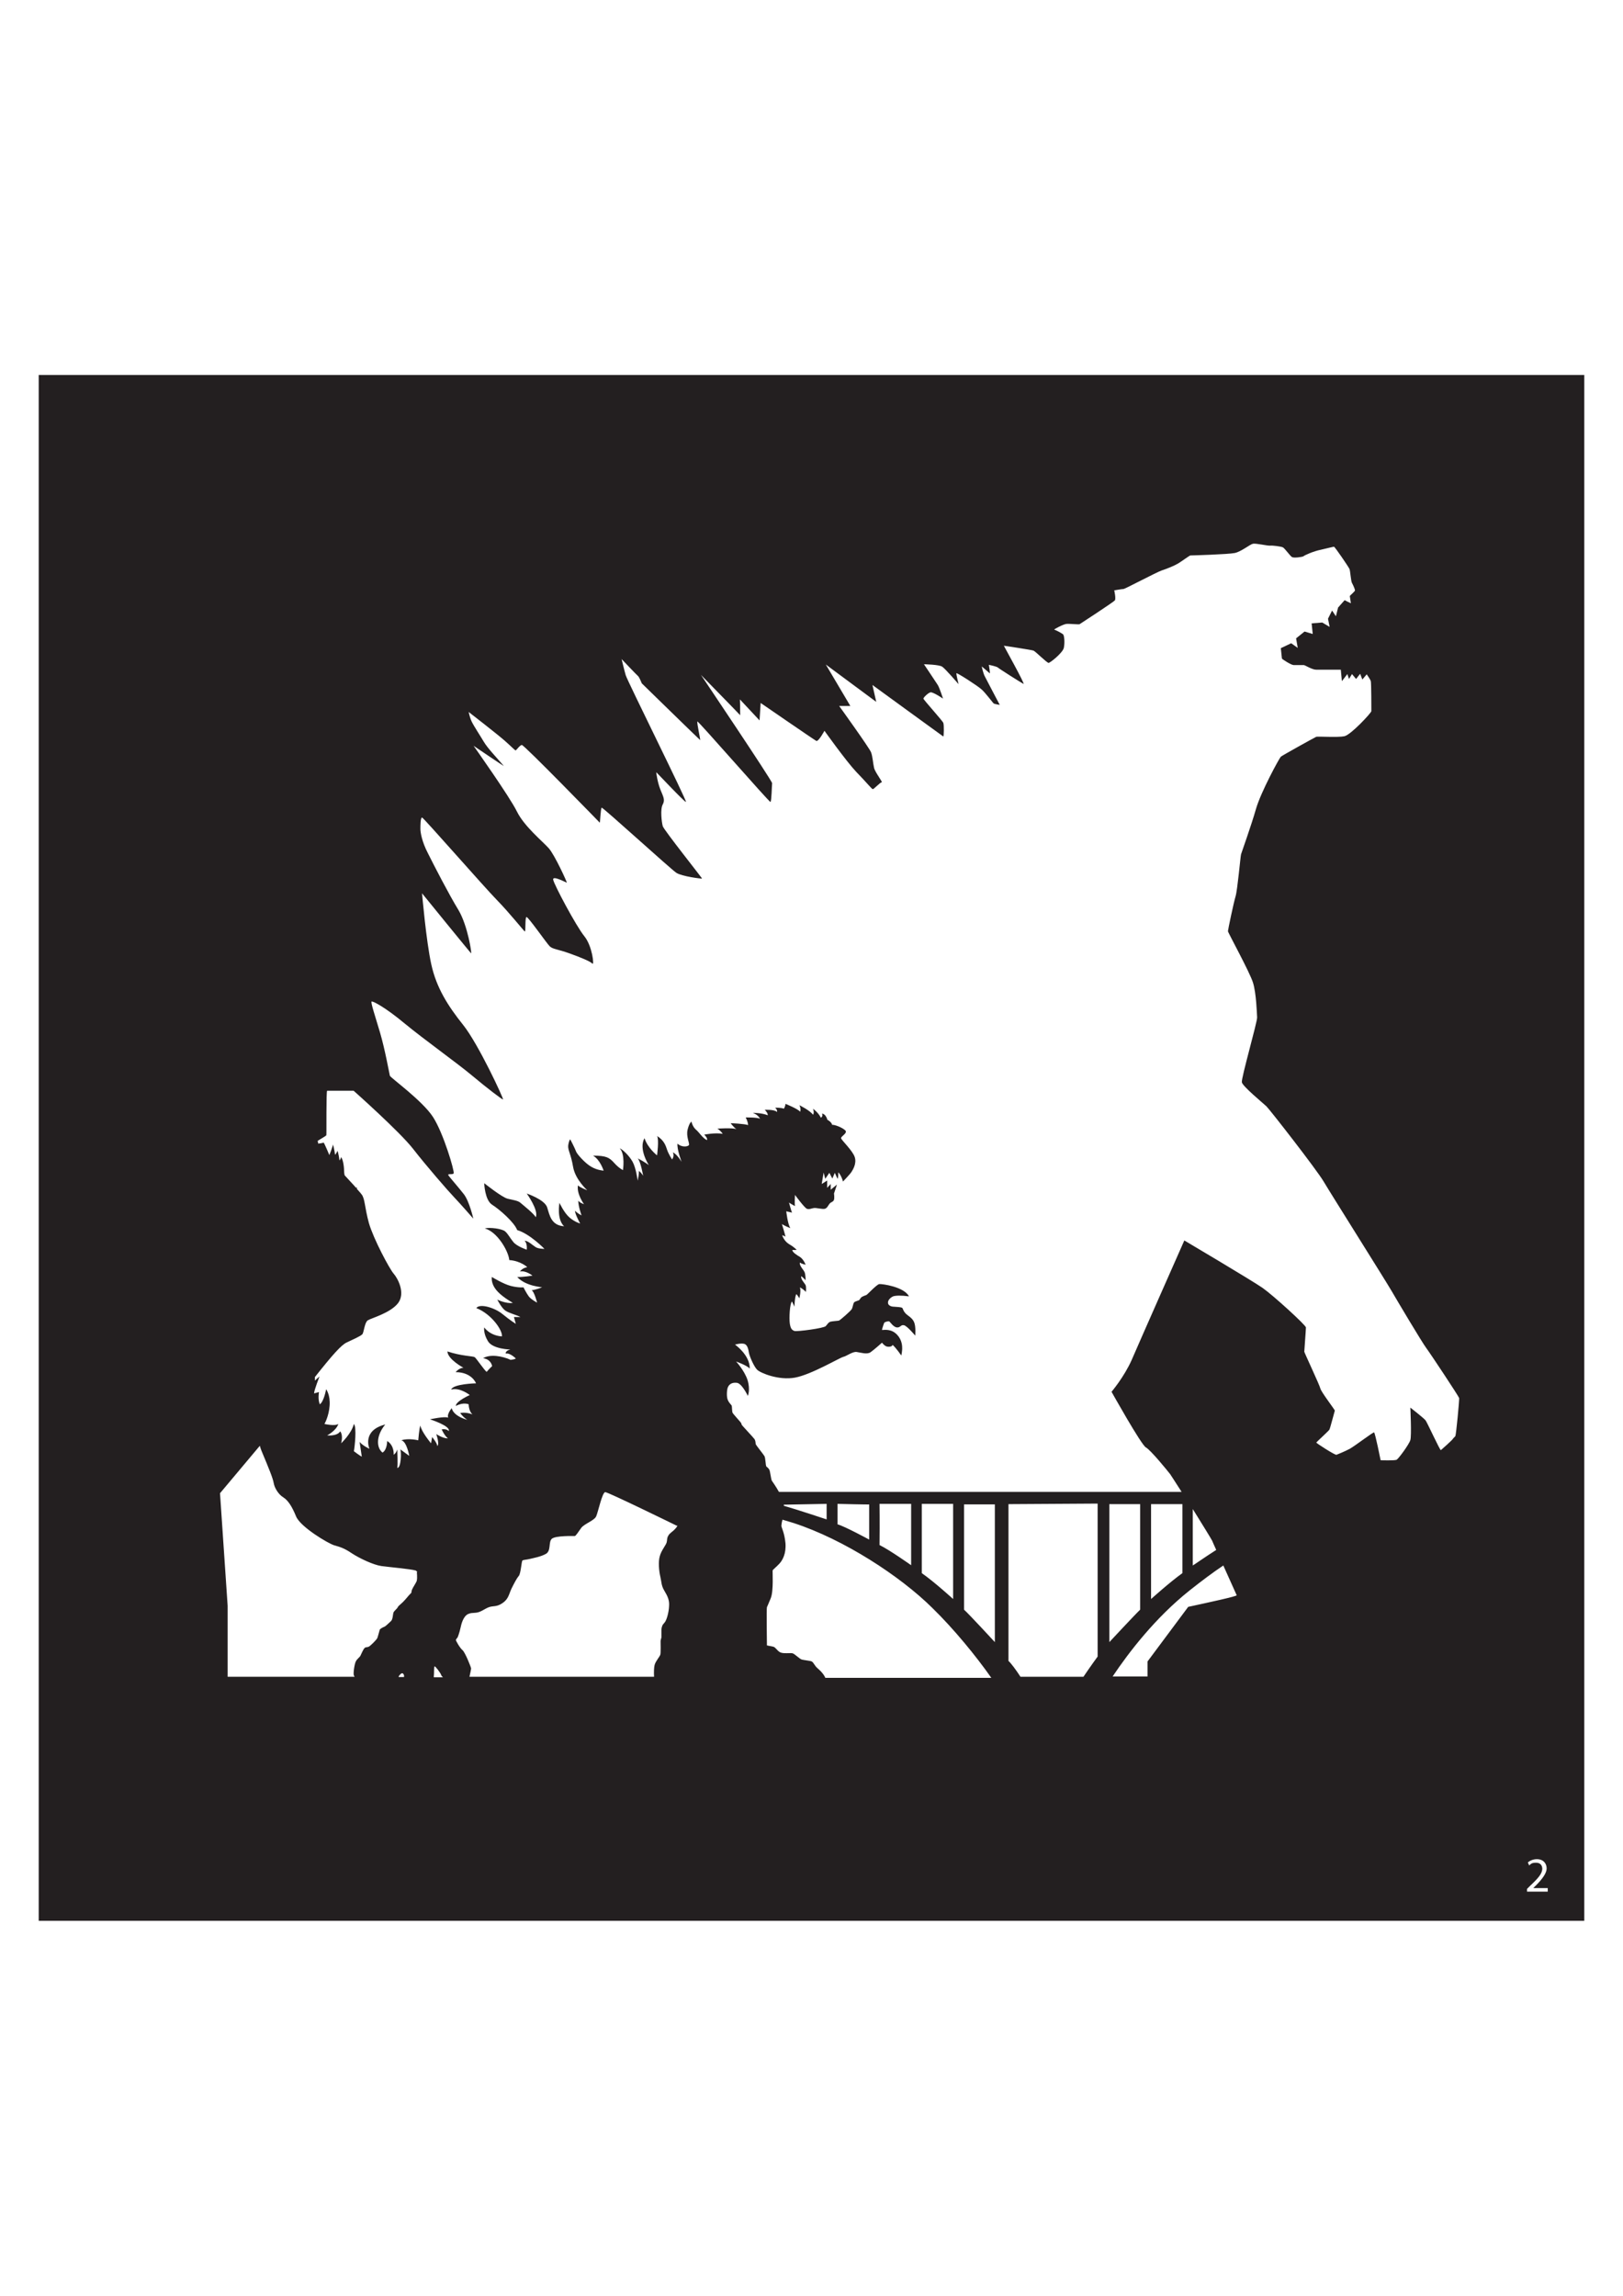 <?xml version="1.0" encoding="UTF-8"?>
<svg id="Layer_1" data-name="Layer 1" xmlns="http://www.w3.org/2000/svg" viewBox="0 0 595.3 841.9">
  <defs>
    <style>
      .cls-1 {
        fill: #231f20;
      }
    </style>
  </defs>
  <path class="cls-1" d="M14.2,137.5V704.4H581.1V137.5H14.2Zm134,477.5h-2c0-.2,.1-.3,.2-.5,.4-.5,.7-.8,1.1-.9,.3,0,.6,.4,.7,.8,0,.1,0,.4,0,.6Zm4.7-35.4c-.1,.6-1.5,2.6-1.8,3.4-.3,.8,0,1-.5,1.4s-1.7,2-2.7,3-1.8,1.5-2,2c-.2,.5-1.4,1.4-1.6,2-.2,.6-.2,2.5-.9,3.1s-1.9,1.9-2.5,2.1-1.5,.8-1.6,1-.7,2.8-1,3.3-2.4,2.7-3.1,3-1,0-1.5,.5-1.2,2.2-1.5,2.8-1.2,1.1-1.7,2.1-1,4.5-.7,5.1,.2,.4,.3,.5h-46.6v-26l-2.8-41.3s6.9-8.2,14.6-17.4c.2,.7,.4,1.3,.6,1.8,2.8,6.7,4.2,10.1,4.5,11.9,.3,1.8,1.8,4.2,3.5,5.2,1.7,1.1,3.1,3.1,4.7,7s11.9,10,14,10.6c2.1,.6,3.6,1,6.4,2.9,2.9,1.9,8,4.3,10.9,4.7,2.9,.4,10.8,1.1,12.4,1.6,.3,0,.5,.3,.8,.6h-.2c0,0,.2,2.3,0,2.9Zm6.2,35.4c.2-1.6,0-3.8,.3-3.9,.3-.1,2.1,2.3,2.4,3.1,.1,.3,.3,.6,.7,.9h-3.3Zm88.6-54.4c-.9,1.1-2,1.5-2.6,2.6s-.3,1.5-.6,2.5c-.3,1-2,3-2.5,5-.6,2-.3,5.4,.2,7.5s.3,3.2,1.5,5.2,1.9,3.5,1.7,5.7c-.1,2.2-.9,5.2-1.7,6-.8,.8-1,1.5-1.1,2.5,0,1,0,2.4,0,2.9-.1,.5-.3,.9-.3,1.4,0,.5,.1,4.2-.1,4.9-.2,.7-1.8,2.5-2.1,3.8-.2,.7-.3,2.5-.2,4.3h-67.7c.3-1.4,.6-2.8,.6-3,0-.5-2.2-5.9-3.1-6.7-1-.8-2.5-3.5-2.5-3.8,0,0,.2-.4,.5-.8h.1s.7-1.6,1.2-4c.5-2.4,1.5-4.2,2.7-4.7,1.2-.5,1.3-.3,3-.5s3-1.4,4.6-2c1.6-.6,2.8,0,5-1.5s2.3-3.1,3.3-5.3c1.1-2.2,2-3.9,2.7-4.7,.7-.8,1-5.3,1.3-5.6,.3-.3,1.5-.3,2.7-.6,1.2-.3,4.1-.8,6-1.9,1.9-1.2,.8-4.3,2.1-5.5,1.4-1.2,8-1,8.4-1s1.3-1.5,2.4-3,4.9-2.7,5.5-4.3c.7-1.6,2.2-8.8,3.3-8.8s26.2,12.3,26.2,12.3h.3c-.2,.3-.4,.7-.7,1Zm54.9,54.4c-1.1-2.1-2.9-3.2-3.4-3.9-.7-.9-1-1.7-1.7-1.9-.8-.2-2.6-.4-3.4-.6s-2.6-2.1-3.4-2.3c-.8-.2-3.2,.2-4.4-.3-1.2-.5-1.7-1.8-2.6-2.1-.7-.2-1.7-.3-2.4-.5,0,0,0,0,0,0,0-.2-.2-13.6,0-14,.2-.4,.3-.7,1.4-3.3,1.1-2.7,.6-9.8,.7-10.2,.1-.3,1.4-1.3,2.5-2.5s2.5-3.6,2.2-7.5c-.4-3.9-1.4-5.5-1.5-6.3,0-.3,.1-1.2,.4-2.3,1.4,.4,2.7,.8,4,1.2,18.5,6,39.2,19.5,51,31.2,7.8,7.6,16,17.6,21.6,25.6h-60.9Zm-15.1-63.2c11-.2,15.7-.3,15.7-.3v5.7s-10.8-3.6-15.7-5c0-.2,0-.3,0-.5Zm19.7-.3s11.6,.3,11.6,.2v12.9s-8.8-4.8-11.6-5.6c0-4.2,0-7.5,0-7.5Zm15.4,0s11.6,0,11.6,0c0,0,0,22.4,0,22.5,0,0-7.9-5.6-11.6-7.4,.1-8.5,0-15.1,0-15.1Zm15.5,0h11.5v34.9s-6.9-6.3-11.5-9.5c0-7.1,0-25.5,0-25.5Zm26.8,50.7s-9.4-10.2-11.3-11.9c0-7,0-38.6,0-38.6h11.3c0,0,0,50.5,0,50.5Zm37.7,5.3s-2.5,3.4-5.2,7.4h-23.1c-1.7-2.6-3.4-4.9-4.4-5.8,0-5.2,0-57.5,0-57.5l32.7-.2v56.1Zm15.6-17.2c-1.8,1.7-11.3,11.9-11.3,11.9v-50.6h11.3c0,0,0,31.7,0,38.7Zm17.6-1l-14.9,20v5.5h-12.8c5.9-8.8,15.6-21.5,28.3-31.6,4.3-3.4,8.4-6.5,12.3-9.1,2.3,5.1,4.7,10.5,4.9,10.9,.2,.4-10.1,2.6-17.9,4.3Zm-2.1-12.4c-4.5,3.2-11.5,9.5-11.5,9.5v-34.8h11.5c0-.1,0,18.2,0,25.3Zm3.8-23.5c3.5,5.6,6.8,11,7.1,11.6,.1,.3,.7,1.6,1.5,3.4-3.8,2.4-8.5,5.7-8.6,5.7,0,0,0-15.3,0-20.6Zm95.6-26c-.3,.7-4.4,4.2-4.6,4.4-.3,.2-4.9-9.9-5.6-10.9-.7-.9-5.6-4.7-5.6-4.7,0,0,.5,10.3,0,11.9-.4,1.5-4.3,6.8-5,7.2-.7,.4-5.9,.2-5.9,.2,0,0-2-10-2.4-10.2-.3-.2-6.8,4.8-8.9,6-2.1,1.1-4.4,2-4.9,2.2-.5,.2-7.5-4.3-7.4-4.5s4.5-4.2,4.8-4.7c.3-.5,1.9-6.8,2-7s-5-6.8-5.3-8.1c-.3-1.3-5.9-13.2-5.9-13.5s.6-8.1,.6-8.9-11.8-11.6-15.9-14.5c-4.2-2.9-28.7-17.4-28.7-17.4,0,0-16.6,37.5-19.3,43.8-2.8,6.3-7.4,11.7-7.4,11.7,0,0,10.9,19.5,12.6,20.4,1.7,.9,7.9,8.5,8.9,9.8,.3,.4,2,3.1,4.2,6.5-28.2,0-94.9,0-147.7,0-1.1-2-2.4-3.8-2.6-4.1-.3-.5-.6-3.4-.9-4-.3-.6-.8-.9-1.1-1.2-.3-.3-.3-3.1-.7-3.8-.4-.7-3.1-4-3.2-4.4-.1-.3,0-1.2-.5-1.9s-4.7-5.1-4.7-5.3,0-.4-.5-1c-.5-.6-2.6-2.9-2.8-3.3-.2-.4-.2-2.2-.3-2.6-.2-.4-.9-.9-1.4-2-.6-1.2-.4-4,0-4.8,.4-.9,1.3-1.8,3.2-1.6,1.9,.1,4.1,4.8,4.1,4.8,0,0,1-2.2-.1-5.8-1.2-3.6-4.2-6.8-4.2-6.8,0,0,4,1.4,5,2.6,.1-5-5.4-8.8-5.4-8.8,0,0,2-.6,3.3-.3,1.3,.3,1.6,2.1,1.8,3.3,.2,1.2,1.8,5,3,6.2,1.2,1.2,7.9,4,13.9,2.9,6-1.1,16.4-7.3,17.7-7.6,1.3-.3,3.4-2,4.9-1.8s3.8,1,5.1,.1c1.3-.9,4.2-3.5,4.2-3.5,0,0,.8,1,1.5,1.3,.6,.3,2.2,.3,2.4-.5,1.2,1,3.2,3.9,3.2,3.9,0,0,.4-1.8,.3-3,0-1.2-.4-3.6-2.6-5.3-2.2-1.7-4.7-.9-4.8-1.1,0-.2,.7-2.5,.9-2.7s1.5-.6,1.8-.4c.3,.2,1.5,2.1,2.8,2.2s1.4-1.1,2.6-.8,4.1,3.8,4.1,3.8c0,0,.3-3.2-.4-4.9-.7-1.7-2.4-2.4-3.2-3.3-.8-.9-.8-1.4-1.1-1.9-.3-.4-2.1-.4-3.1-.5-1.1,0-2.2-.5-2.2-1.5s1-1.9,1.9-2.3c.9-.3,2.8-.4,5.8,0-1.8-3.5-9.8-4.6-10.9-4.5-1,.2-4.4,3.9-4.7,4-.3,.1-1.4,.5-1.8,.8-.4,.3-.6,.9-.9,1.1-.3,.2-1.4,.4-1.8,.8-.4,.4-.5,1.9-.9,2.5-.4,.7-4.3,4.1-4.7,4.2-.4,.1-2.4,.2-3.1,.4s-1.1,.9-1.7,1.6c-.6,.8-10.6,2.1-11.5,1.8-.8-.3-1.4-.7-1.7-2.7-.3-2,0-7.5,.8-8.1,.3,.5,.9,1.9,.9,1.9,0,0,.1-3.8,.7-4.6,.5,.4,1.1,1.6,1.1,1.5,0-.1,.7-2.6,.2-4,1.5,.8,2.2,1.7,2.2,1.7,0,0,.2-1.7-.1-2.5-.4-.8-1.9-2.2-1.6-3.3,.7,.5,1.6,1.5,1.6,1.5,0,0,0-2.1-.4-3s-2-2.4-1.7-3.5c.6,.5,2.1,.8,2.1,.8,0,0-.7-1.9-2-2.8-1.3-.8-2.8-1.7-2.9-2.6,.7,0,1.6,0,1.6,0,0,0-.6-.9-2.7-2.1-2-1.2-2.6-3.3-2.6-3.3,0,0,.3,0,1.2,.5-.2-1.1-1.3-4.6-1.3-4.6s.9,.6,3.1,1.5c-1-1.5-1.5-6.2-1.5-6.2,0,0,.3,.1,2.1,.5-.3-.7-1.1-3.7-1.1-3.7,0,0,.5,.4,2.2,1.3-.2-1,0-4.1,0-4.1,0,0,3.5,4.8,4.4,5.1s1.7-.2,2.6-.3c.9-.1,3,.5,3.9,.3,.9-.2,1.3-1.3,1.8-1.9,.5-.6,1.2-.6,1.5-1.2,.4-.6,.1-2.5,.1-2.5l1.1-3.3s-2.3,1.9-2.3,1.9,0-2.1,0-2.1l-1.3,1.4v-2.7c.1,0-2,1.3-2,1.3l.7-4.2,.6,2.3,1.5-2.2,1.1,2.1,.9-2.1,1,2.2s.3-.3,.3-2.4c1.2,1.3,1.7,3.4,1.7,3.4,0,0,2.6-2.7,3.1-3.5s2-3.1,1.2-5.5-4.9-6.2-5-6.9,2.6-1.9,1.5-2.9c-1.2-1.1-3.9-2.1-4.8-2,0-.7-1.4-1.8-1.7-1.8-.7-2.4-2-2.3-2-2.3,0,0,.5,.9-.4,1.5-1-2-2.9-3.3-2.9-3.3,0,0,.6,1.4,0,2.2-1.1-1.6-5-3.5-5-3.5,0,0,.7,1.2,.3,2.4-.9-1.1-5.4-2.9-5.4-2.9,0,0,0,.9-.6,1.8-.6-.4-3.2-.4-3.2-.4,0,0,.9,.7,.7,1.6-.9-1-4.5-.8-4.5-.8,0,0,1.2,1.1,1.1,2-2.1-.9-5.5-.9-5.5-.9,0,0,1.9,.6,2.7,2.2-1-.6-5.3-.5-5.3-.5,0,0,.8,1.3,.9,2.8-1.3-.5-6.4-.7-6.4-.7,0,0,.8,1.2,2.1,2.2-1.4-.6-7-.2-7-.2,0,0,.8,.3,2,1.9-2.8-.5-6.8,.3-6.8,.3,0,0,1.4,1.3,1,2-1.6-.7-2.7-2.7-4-3.8-1.3-1.1-1.7-3-1.7-3,0,0-.8,.5-1.4,3-.6,2.5,.8,5,.5,5.6s-2.6,1-4.2-.5c-.3,1.9,1.5,6.7,1.5,6.7,0,0-1.6-2.8-3.2-3.5,.7,1.4-.3,2.6-.3,2.6,0,0-1.3-2-1.8-3.5-.5-1.5-1.1-3.5-3.7-5.1,.8,1.3,0,7.1,0,7.1,0,0-3.4-2.6-4.6-6.3-2.3,4,1.6,9.9,1.6,9.9,0,0-1.5-1.2-4.1-2.5,1.1,1.1,2,6.4,2,6.4,0,0-.6-1.1-1.6-1.8,.2,.7-.4,3.6-.4,3.6s-.6-4.7-1.9-7c-1.3-2.3-3.7-4.5-4.7-4.9,2.1,2.2,1.2,8,1.2,8,0,0-1.4-.6-3.2-2.6-1.8-2-2.9-2.7-7.8-2.7,2.6,1.4,3.9,5.5,3.9,5.5,0,0-2.3-.1-4.5-1.4-2.2-1.2-5.3-4.7-5.6-5.6-.3-.9-2.1-4.5-2.2-4.5,0,0-.5,.7-.7,2.4-.1,1.7,1,3,1.8,7.7s5.2,8.6,5.2,8.6c0,0-2.9-1.1-3.4-1.8-.6,3.1,2.2,6.9,2.2,6.9,0,0-1.6-.5-2.1-1.3,0,2.1,1.2,5.4,1.2,5.4,0,0-1.2-.5-2.4-1.7,0,1.3,1.9,4.7,1.9,4.7,0,0-1.9-.5-3.9-2.2-2-1.7-3.7-5.4-3.7-5.4,0,0-1.1,6,1.7,8.6-4.7-.3-5.3-4-6.2-6.9-.9-2.9-7.5-5.1-7.5-5.1,0,0,4.5,6.2,3.3,8.7-.6-1.3-4.7-4.5-5.6-5.3-.9-.8-2.6-1-4.7-1.5-2.1-.5-8.6-5.7-8.6-5.7,0,0,.2,6.2,2.9,7.9,2.7,1.7,8.1,6.4,9.2,9.3,4.7,1.4,10,6.9,10,6.9,0,0-2.4,0-3.3-.7-1-.6-2.7-2.3-4-2.3,1.1,1,.8,3.3,.8,3.3,0,0-3.6-1.2-4.9-2.8-1.3-1.6-1.9-2.9-3-3.9-1.1-1-5.7-1.6-7.5-1.1,4.6,1.2,8.7,8.3,9,11.6,4.2,.3,6.6,2.6,6.6,2.6,0,0-1.7,.2-2.7,1.6,2.1-.5,4.6,1.5,4.6,1.5,0,0-3.5,.6-5.6,.5,3.2,3.5,9.3,3.7,9.1,3.8-.1,0-2.7,1.1-3.8,1,1,.7,2,4.6,2,4.6,0,0-2-1-3-2.2-.9-1.2-2-3.4-2-3.4,0,0-1.8,.2-4.6-.5s-7-3.3-7-3.3c0,0-.3,1.5,.7,3.4,1,1.9,3.1,3.8,7,6.1-2.5,.4-5.7-1.2-5.7-1.2,0,0,1.5,3,2.9,4s4.2,1.6,5.6,2.4c-.2,0-2.4,0-2.4,0l.7,2.5s-2.1-1.3-4.9-3.6c-2.8-2.3-8.3-4-9.6-2.2,5.6,2.2,9.7,8.2,9.4,10.4-4.5-.3-6.5-3.3-6.5-3.3,0,0-.4,2.2,1.4,5.1,1.8,2.9,8.2,3,8.2,3,0,0-1.9,.4-1.7,1.5,1.5-.4,3.7,1.8,3.7,1.8,0,0-.3,.3-1.9,.5-3-1.4-7.6-2.2-10.1-.6,3,.4,3.3,2.9,3.3,2.9,0,0-1,.9-2,2.1-.8-.5-3.8-5-4.4-5.4-.6-.4-5-.4-10-2.1,.1,2.9,5.9,6,5.9,6,0,0-1.4-.1-2.9,1.6,6,0,7.5,4.1,7.5,4.1,0,0-8.5,.2-9.1,2.3,3.2-.9,6.8,2,6.8,2,0,0-5.2,2.3-5.1,4,2.8-1.5,4.7-.6,4.7-.6,0,0,0,2.5,1.4,3.7-2.6-1-4.5-.5-4.5-.5,0,0,1,1.5,2.6,2.5-5.6-1.6-5.7-4.4-5.7-4.3,0,0-1.9,2.2-1.3,3.5-1.3-.6-6.7,.6-6.7,.6,0,0,7.6,2.4,6.9,4.3-1-1-2.6-.6-2.6-.6,0,0,1,2.3,2.3,3.3-2,0-4.3-1.6-4.3-1.6,0,0,1.3,3.6,.4,4.4-.1-1.2-1.9-3.3-1.9-3.3l-.4,2.3s-3.6-4.3-3.9-6.5c-.4,.6-.8,5.4-.8,5.4,0,0-3.6-.9-6.2,0,2,.4,2.9,5.7,2.9,5.7,0,0-1.5-1.1-3.3-2.4,.5,.9,.3,7-1.1,6.8,.3-.8,0-6.8,0-6.8,0,0-.2,1.2-1.3,2,.1-3.8-2.4-5.1-2.4-5,0,.1,0,3.2-1.7,4.2-2.3-1.8-2.4-6.2,1-10.3-8.7,2.2-5.8,8.9-5.8,8.9,0,0-2.3-1-3.6-2.5,0,0,.8,5.4,.8,5.4,0,0-.8-.4-2.9-2,.3-1.6,1.1-8.8,0-10-.9,3.6-4.7,7.1-4.7,7.1,0,0,.9-2.7-.3-4.4-1.2,1.9-4.8,1.5-4.8,1.5,0,0,3.3-1.7,4.1-4.2-1.3,.9-5.1,0-5.1,0,0,0,1.6-2.7,1.9-6.7s-1.3-6.1-1.3-6c0,.1-.8,4.5-2.3,5.5-.8-1.9-.3-4.5-.3-4.5,0,0-.4,.1-1.8,.5,0-1.2,2-6.2,2-6.2,0,0-1,.8-1.7,1.5,0-.2,0-.8,0-1.3,6.5-8.2,9.7-11.8,11.7-12.7,2.1-1,5.1-2.3,5.7-3,.6-.7,.8-4.3,2-5.1,1.2-.8,8.2-2.6,11.1-6.3,2.8-3.7-.1-9.1-1.6-10.8-1.5-1.7-7.4-12.7-9.1-18.6-1.6-5.9-1.4-8.7-2.6-10.4-.2-.3-.9-1.1-1.8-2.1,0-.3,0-.5-.1-.7,0,.1,0,.2-.2,.3-1.1-1.3-2.6-2.8-4.2-4.6-.1-.5-.2-1-.2-1.7,0-1.7-.5-4.7-1.2-4.9,0,.8-.5,1.2-.5,1.1s-.4-3.1-.8-3.5c0,.6-.8,1.5-.8,1.5,0,0-.3-2.4-.8-3.8,0,.7-1.3,3.9-1.3,3.9,0,0-1.7-4.1-2.1-4.6-.2,.2-2,.4-2,.4,0,0,0-.4-.2-1,1.2-.8,3.1-1.8,3.2-2.1,.1-.4-.1-16.3,.3-16.3h9.7s16.9,15,21.8,21.3,12.9,15.5,15.2,17.9c2.3,2.4,6.9,7.7,6.9,7.7,0,0-1.4-6.3-3.5-9-2.1-2.7-5.5-6.5-5.7-7-.1-.6,1.6,0,2-.6s-3.7-14.7-7.6-20.7c-3.9-6-15.5-14.3-15.8-15.1-.2-.8-1.8-9.7-3.6-15.8s-3.5-11.1-3.1-11.4c.3-.3,4.9,2,12.2,8.1,7.3,6,19.1,14.4,24.6,19,5.5,4.6,11,8.8,11.4,8.8s-9-20.3-14.6-27.3c-5.6-7-9.8-13.6-11.7-22.2-1.9-8.6-3.4-26.1-3.4-26.1,0,0,17.7,21.8,18,22,.3,.2-1.2-10-4.6-15.8-3.5-5.7-9-16.4-11.2-20.8-2.3-4.4-2.8-7.8-2.8-9s0-4.1,.6-4.2c.5,0,22.7,25.4,27.4,30.2,4.7,4.8,10,11.5,10.3,11.6,.4,0,0-5,.6-5.3,.6-.2,7.5,9.8,8.6,10.8,1.1,1,2.9,1,7.1,2.5,4.2,1.5,7.8,3,8.5,3.8s0-6.4-3-10.1-11.1-18.9-11.4-20.7c-.3-1.7,4.8,1.1,5,1.1s-4.4-10.1-6.6-12.6c-2.2-2.5-9-8-11.7-13.5s-15.9-24.1-15.9-24.1c0,0,10.9,7.4,11.1,7.4-2.6-3-6-6.6-7.3-8.8s-3.8-6-4.5-7.5-1.1-3.5-1.1-3.5c0,0,10.6,8.2,13.3,10.6s3.6,3.4,3.9,3.5c.3,0,1.5-1.9,2.3-2,.8-.1,28.5,28.4,28.6,28.5s.3-5.3,.7-5.5c.4-.2,25.4,22.6,27.4,23.9,2,1.3,9.2,2.2,9.4,2.1,.2,0-13.9-17.7-14.4-19.2-.4-1.4-1-6.3,0-8,.9-1.7,.2-2.8-.9-5.5-1.1-2.8-1.5-6.2-1.5-6.3,0-.1,10.3,10.9,10.9,10.9s-21.5-44.4-22.1-46.5c-.6-2.1-1.5-5.9-1.5-5.9,0,0,5.5,5.8,6,6.2s1.4,2.7,1.4,2.7c0,0,21.2,20.7,21.4,20.8,.2,0-1.3-6.5-1-6.8s26.4,29.7,26.8,29.5c.4-.2,.5-6,.6-6.9,0-.9-26.1-39.7-26.1-39.7,0,0,13.8,14.1,14.4,14.8,0-3.3-.1-5.8-.1-5.8l7.2,7.7,.4-6.4s19.6,13.5,20.4,13.9c.8,.4,3-3.7,3-3.7,0,0,8,11.2,11.6,15,3.7,3.8,5.7,6.3,6.1,6.4s2.7-2.5,3.3-2.5c.5,0-2.4-3.6-2.8-5.3-.4-1.7-.5-4.1-1.1-5.7-.6-1.6-11.7-17-11.7-17h4.1s-9-15.2-9-15.2l18.5,13.7-1.4-6.2s25.8,18.8,26,18.9c.2,0,.3-4.2,0-5s-7.3-8.5-7.3-8.9,1.7-2.1,2.6-2.3,4.6,2.3,4.6,2.3c0,0-1.4-4.3-2-5.1-.5-.8-5-7.5-5-7.5,0,0,5.6,.1,6.7,.9,1.1,.7,6,6.4,6,6.4,0,0-.9-3.6-.8-4,0-.4,7.8,4.6,9.2,5.9,1.5,1.3,4.2,5,4.5,5.2,.3,.2,2.2,.5,2.2,.5,0,0-4.8-9.1-5.4-10.3-.7-1.2-1.2-3.8-1.2-3.8,0,0,2.6,2.2,2.9,2.5,.3,.4-.3-3.1-.3-3.1,0,0,2.9,.6,3.3,1,.4,.4,8.6,5.6,9.4,6,.8,.4-7.2-13.9-7.2-14,0,0,10.1,1.5,10.9,1.8,.7,.3,4.8,4.4,5.5,4.5,.6,0,5.2-3.7,5.6-5.5,.4-1.8,.2-4.6-.3-5-.6-.5-2.8-1.6-3.2-1.7-.4,0,3.3-2,4.5-2.1s4.7,.3,4.8,.1c.2-.1,12.4-8.1,12.9-8.7,.5-.6-.2-3.7-.2-3.7,0,0,2.9-.5,3.4-.5,.5,0,12.2-6.2,14-6.8,1.9-.6,4.8-1.8,6.1-2.6,1.3-.8,4-2.8,4.4-2.9,.4,0,13.9-.4,16.3-.9,2.4-.5,5.6-3.2,6.7-3.4,1.2-.2,5.3,.8,6.3,.7,.9-.1,3.9,.3,4.6,.6s2.7,3.2,3.4,3.6c.7,.4,3.7,0,4.2-.3,.4-.4,3.8-1.9,6.4-2.4,2.6-.6,4.5-1.1,4.8-1.1s5.3,7.3,5.7,8.2c.3,.9,.5,4.4,.9,5.1s1.1,2.3,1.1,2.7c0,.4-1.9,1.9-1.9,2.1s.4,2.5,.4,2.6-2.3-1.1-2.3-1.1l-2.4,2.7-.8,3.2-1.4-2.1-1.5,3,.6,3-2.7-1.6-3.9,.3,.4,3.9-3-.9-3.1,2.5,.6,3.5-2.4-1.7-3.8,1.8s.4,3.6,.4,3.8,3.4,2.4,4.3,2.4,3.2,0,3.7,0,3,1.7,4.6,1.7,9,0,9,0l.4,4.2,2-2.6,.6,1.8,1.1-1.8,1.5,1.8,1.5-1.9,.8,2.1,1.6-1.9s1.3,1.8,1.5,2.5,.2,10.4,.2,11-7.5,8.7-9.9,9.2c-2.4,.5-9.8,0-10.3,.2s-12.4,6.8-13,7.3c-.6,.6-7.3,12.9-9.1,19.1-1.8,6.3-5.3,16-5.5,16.7s-1.3,13.1-2,15.4c-.7,2.3-2.8,12.3-2.8,12.8s8,15,9.2,18.9c1.2,3.9,1.4,11.1,1.5,12.7s-5.9,22.4-5.6,23.8c.3,1.5,7.6,7.5,9,8.8,1.4,1.4,18.4,23.2,21,27.6,2.6,4.4,22.7,36.3,24.9,40.1,2.2,3.8,11.2,18.9,12.7,20.9,1.5,2,11.9,17.7,12.1,18.4,.1,.7-1.1,13.4-1.4,14Zm34.5,166.3h-7.5v-1l1.2-1.2c3-2.8,4.3-4.4,4.4-6.1,0-1.2-.6-2.3-2.3-2.3s-1.9,.5-2.5,1l-.5-1.1c.8-.7,2-1.2,3.3-1.2,2.5,0,3.6,1.7,3.6,3.4s-1.6,3.9-4,6.3l-.9,.9h0s5.3,0,5.3,0v1.3Z"/>
</svg>
